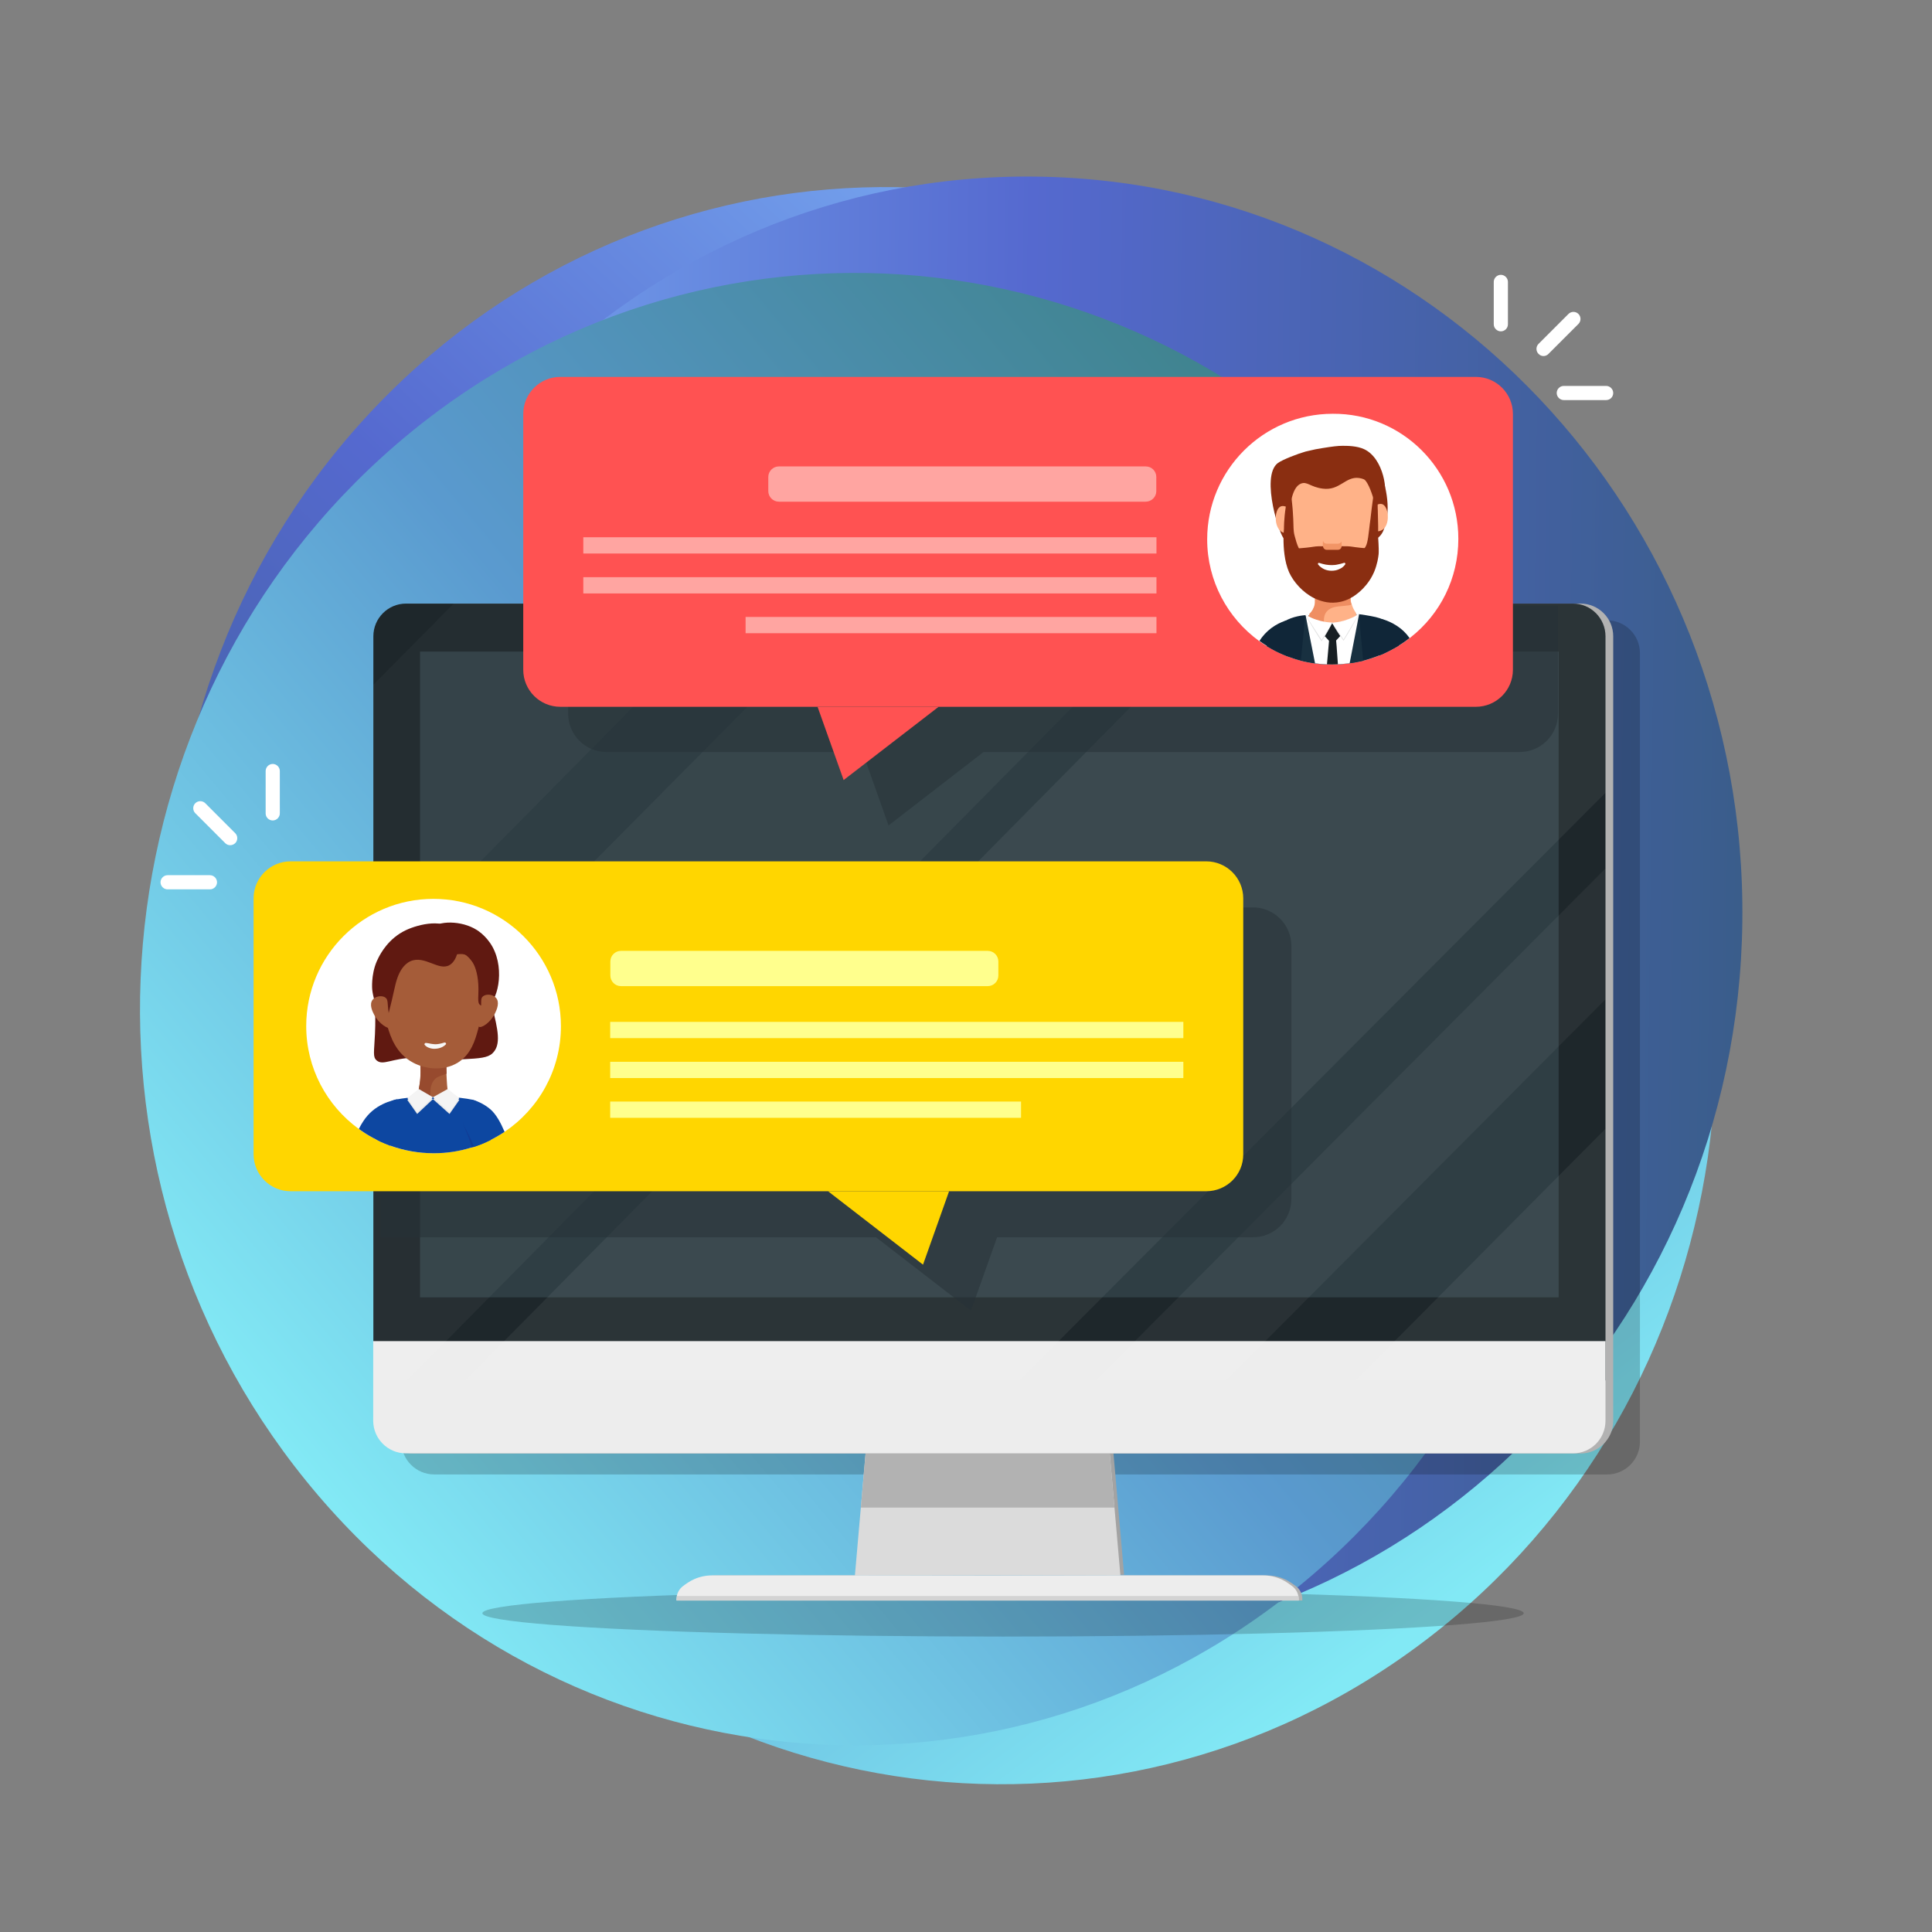 <?xml version="1.0" encoding="utf-8"?>
<!-- Generator: Adobe Illustrator 25.2.2, SVG Export Plug-In . SVG Version: 6.00 Build 0)  -->
<svg version="1.1" xmlns="http://www.w3.org/2000/svg" xmlns:xlink="http://www.w3.org/1999/xlink" x="0px" y="0px"
	 viewBox="0 0 120 120" style="enable-background:new 0 0 120 120;" xml:space="preserve">
<rect x="0" y="0" width="120" height="120" fill="#808080" stroke="none"/>
<style type="text/css">
	.st0{fill:url(#SVGID_1_);}
	.st1{fill:url(#SVGID_2_);}
	.st2{fill:url(#SVGID_3_);}
	.st3{fill:url(#SVGID_4_);}
	.st4{opacity:0.19;}
	.st5{fill:#B2B2B2;}
	.st6{fill:#A3A3A3;}
	.st7{fill:#DBDBDB;}
	.st8{fill:#EDEDED;}
	.st9{fill:#D3D3D3;}
	.st10{fill:#1E272B;}
	.st11{fill:#2F3E44;}
	.st12{opacity:0.06;fill:#FFFFFF;}
	.st13{opacity:0.05;fill:#FFFFFF;}
	.st14{opacity:0.04;fill:#FFFFFF;}
	.st15{opacity:0.03;fill:#FFFFFF;}
	.st16{opacity:0.53;fill:#263238;}
	.st17{fill:#FF5252;}
	.st18{fill:#FFA5A1;}
	.st19{fill:#FFFFFF;}
	.st20{fill:#FFB288;}
	.st21{fill:#EF8E62;}
	.st22{fill:#8A2E11;}
	.st23{fill:#F29566;}
	.st24{fill:#102638;}
	.st25{fill:#183040;}
	.st26{fill:#171F23;}
	.st27{fill:#E2E2E2;}
	.st28{fill:#FFD600;}
	.st29{fill:#FFFF8D;}
	.st30{fill:#601911;}
	.st31{fill:#A55C39;}
	.st32{fill:#974A2E;}
	.st33{fill:#F7F7F7;}
	.st34{fill:#0D47A1;}
	.st35{fill:#EAEAEA;}
	.st36{fill:#F4F4F4;}
	.st37{opacity:0.29;fill:#1A237E;}
</style>
<g id="Layer_3">
</g>
<g id="Layer_6">
	<g id="Layer_2">
	</g>
</g>
<g id="Layer_10">
</g>
<g id="Layer_11">
</g>
<g id="Layer_7">
	<g id="Layer_5">
		<g id="Layer_4">
		</g>
	</g>
</g>
<g id="Layer_14">
</g>
<g id="Layer_8">
</g>
<g id="Layer_8_copy">
</g>
<g id="Layer_12">
	<g>
		<g>
			
				<linearGradient id="SVGID_1_" gradientUnits="userSpaceOnUse" x1="-2442.866" y1="-1609.83" x2="-2352.635" y2="-1609.83" gradientTransform="matrix(-0.684 0.729 -0.729 -0.684 -2759.761 703.781)">
				<stop  offset="0" style="stop-color:#7CB1F5"/>
				<stop  offset="0.5" style="stop-color:#5569CF"/>
				<stop  offset="1" style="stop-color:#3A5D8B"/>
			</linearGradient>
			<path class="st0" d="M24.59,90.69C6.71,73.4,5.82,44.47,22.6,26.05C39.39,7.64,67.5,6.72,85.38,24.01
				c17.89,17.28,18.77,46.22,1.99,64.64C70.58,107.06,42.47,107.97,24.59,90.69z"/>
			
				<linearGradient id="SVGID_2_" gradientUnits="userSpaceOnUse" x1="-2611.401" y1="335.997" x2="-2520.862" y2="335.997" gradientTransform="matrix(-0.594 -0.804 0.804 -0.594 -1732.174 -1799.814)">
				<stop  offset="0" style="stop-color:#82E9F5"/>
				<stop  offset="0.5" style="stop-color:#5A9ACF"/>
				<stop  offset="1" style="stop-color:#3E828B"/>
			</linearGradient>
			<path class="st1" d="M35.78,28.3c19.74-15,47.54-10.69,62.11,9.63c14.56,20.32,10.38,48.95-9.35,63.95
				c-19.73,15-47.54,10.69-62.11-9.63C11.87,71.93,16.05,43.3,35.78,28.3z"/>
			
				<linearGradient id="SVGID_3_" gradientUnits="userSpaceOnUse" x1="-436.416" y1="-391.296" x2="-347.591" y2="-391.296" gradientTransform="matrix(1 0.012 -0.012 1 450.929 452.798)">
				<stop  offset="0" style="stop-color:#7CB1F5"/>
				<stop  offset="0.5" style="stop-color:#5569CF"/>
				<stop  offset="1" style="stop-color:#3A5D8B"/>
			</linearGradient>
			<path class="st2" d="M108.22,57.25c-0.3,25.25-20.43,45.47-44.96,45.16c-24.52-0.31-44.16-21.04-43.86-46.29
				c0.3-25.25,20.43-45.47,44.96-45.15C88.89,11.27,108.53,31.99,108.22,57.25z"/>
			
				<linearGradient id="SVGID_4_" gradientUnits="userSpaceOnUse" x1="-843.685" y1="375.957" x2="-753.77" y2="375.957" gradientTransform="matrix(0.767 -0.641 0.641 0.767 424.872 -738.018)">
				<stop  offset="0" style="stop-color:#82E9F5"/>
				<stop  offset="0.5" style="stop-color:#5A9ACF"/>
				<stop  offset="1" style="stop-color:#3E828B"/>
			</linearGradient>
			<path class="st3" d="M87.19,33.35c15.73,19.38,13.22,48.22-5.6,64.41c-18.82,16.2-46.83,13.62-62.56-5.76
				C3.3,72.63,5.81,43.79,24.63,27.59C43.45,11.4,71.46,13.98,87.19,33.35z"/>
		</g>
	</g>
	<rect x="1142.12" y="-475.76" style="fill:none;" width="10.59" height="0"/>
	<ellipse class="st4" cx="62.3" cy="100.2" rx="32.34" ry="1.45"/>
	<path class="st4" d="M101.86,40.57v48.97c0,1.13-0.91,2.04-2.04,2.04H26.97c-1.12,0-2.04-0.91-2.04-2.04V40.57
		c0-1.12,0.91-2.04,2.04-2.04h72.85C100.94,38.53,101.86,39.44,101.86,40.57z"/>
	<path class="st5" d="M42.25,99.41c0-0.03,0-0.06,0-0.09c0-0.32,0.15-0.62,0.41-0.81c0.01-0.01,0.03-0.02,0.04-0.03
		c0.08-0.06,0.37-0.28,0.66-0.4c0.34-0.15,0.72-0.23,1.1-0.23c5.87,0,11.49,0,17.11,0c5.62,0,11.25,0,17.11,0
		c0.38,0,0.76,0.08,1.1,0.23c0.29,0.12,0.57,0.34,0.66,0.4c0.01,0.01,0.03,0.02,0.04,0.03c0.26,0.19,0.41,0.49,0.41,0.81
		c0,0.03,0,0.06,0,0.09H42.25z"/>
	<polygon class="st6" points="69.82,97.81 61.58,97.79 53.33,97.81 53.7,93.6 54.75,81.65 68.41,81.65 69.45,93.6 	"/>
	<path class="st6" d="M69.41,93.64c0,0-1.05-11.94-1.05-11.94C68.37,81.7,69.41,93.64,69.41,93.64z"/>
	<polygon class="st7" points="61.34,97.83 53.1,97.85 54.51,81.7 68.18,81.7 69.59,97.85 	"/>
	<polygon class="st5" points="53.47,93.64 54.51,81.7 68.18,81.7 69.22,93.64 	"/>
	<path class="st8" d="M42.02,99.41c0-0.03,0-0.06,0-0.09c0-0.32,0.15-0.62,0.41-0.81c0.01-0.01,0.03-0.02,0.04-0.03
		c0.08-0.06,0.37-0.28,0.66-0.4c0.34-0.15,0.72-0.23,1.1-0.23c5.87,0,11.49,0,17.11,0c5.62,0,11.25,0,17.11,0
		c0.38,0,0.76,0.08,1.1,0.23c0.29,0.12,0.57,0.34,0.66,0.4c0.01,0.01,0.03,0.02,0.04,0.03c0.26,0.19,0.41,0.49,0.41,0.81
		c0,0.03,0,0.06,0,0.09H42.02z"/>
	<path class="st9" d="M80.66,99.32v0.09H42.03v-0.09c0-0.06,0.01-0.13,0.02-0.19h38.6C80.66,99.2,80.66,99.26,80.66,99.32z"/>
	<path class="st5" d="M100.2,39.52v48.73c0,1.12-0.91,2.03-2.03,2.03H25.69c-1.12,0-2.03-0.91-2.03-2.03V39.52
		c0-1.12,0.91-2.03,2.03-2.03h72.48C99.29,37.49,100.2,38.4,100.2,39.52z"/>
	<path class="st10" d="M99.72,39.52v46.22H23.19V39.52c0-1.12,0.91-2.03,2.03-2.03h72.48C98.81,37.49,99.72,38.4,99.72,39.52z"/>
	<path class="st8" d="M97.7,90.27H25.21c-1.12,0-2.03-0.91-2.03-2.03v-4.94h76.54v4.94C99.72,89.37,98.82,90.27,97.7,90.27z"/>
	<rect id="screen" x="26.09" y="40.47" class="st11" width="70.72" height="40.11"/>
	<path class="st12" d="M99.72,39.52v9.72l-36.4,36.5H28.9l47.68-48.25h21.11C98.81,37.49,99.72,38.4,99.72,39.52z"/>
	<polygon class="st13" points="68.06,85.74 99.72,53.94 99.72,62.07 76.16,85.74 	"/>
	<polygon class="st12" points="84.2,85.74 99.72,70.11 99.72,85.74 	"/>
	<polygon class="st14" points="72.96,37.49 25.29,85.74 23.19,85.74 23.19,67.33 52.78,37.49 	"/>
	<polygon class="st15" points="45.66,37.49 23.19,60.23 23.19,42.53 28.18,37.49 	"/>
	<g>
		<path class="st16" d="M96.77,37.63v6.7c0,1.32-1.07,2.38-2.38,2.38H61.09l-5.9,4.56l-1.62-4.56h-15.9c-1.32,0-2.38-1.07-2.38-2.38
			v-6.7H96.77z"/>
		<g>
			<path class="st17" d="M34.8,43.9h56.87c1.27,0,2.3-1.03,2.3-2.3V25.71c0-1.27-1.03-2.3-2.3-2.3H34.8c-1.27,0-2.3,1.03-2.3,2.3
				V41.6C32.5,42.87,33.53,43.9,34.8,43.9z"/>
			<polygon class="st17" points="58.3,43.9 50.78,43.9 52.4,48.45 			"/>
			<g>
				<g>
					<rect x="36.23" y="33.37" class="st18" width="35.6" height="1.01"/>
				</g>
				<g>
					<rect x="36.23" y="35.85" class="st18" width="35.6" height="1.01"/>
				</g>
				<g>
					<rect x="46.31" y="38.32" class="st18" width="25.52" height="1.01"/>
				</g>
				<g>
					<path class="st18" d="M71.82,29.63v0.87c0,0.37-0.3,0.66-0.66,0.66H48.38c-0.37,0-0.66-0.3-0.66-0.66v-0.87
						c0-0.37,0.3-0.66,0.66-0.66h22.78C71.53,28.97,71.82,29.26,71.82,29.63z"/>
				</g>
			</g>
			<path class="st18" d="M87.79,36.78c-0.92,1.16-2.34,1.91-3.93,1.91c-1.58,0-2.99-0.74-3.91-1.88c0.01-0.01,0.01-0.01,0.01-0.01
				c0.38-0.76,2.05-1.25,2.05-1.25s0.46-0.02,0.7-0.25c0.24-0.23,0.13-0.58,0.13-0.58c-0.51-0.54-0.52-1.06-0.52-1.06
				s-0.15,0-0.34-0.26c-0.19-0.26-0.26-0.74-0.25-0.96c0.01-0.21,0.17-0.33,0.17-0.33c-0.3-0.32-0.11-1.66-0.11-1.66
				s0.35-1.31,1.47-1.45c1.11-0.14,1.43,0.53,1.43,0.53s0.45-0.12,0.78,0.11c0.33,0.23,0.41,0.75,0.48,0.91
				c0.07,0.16,0.01,0.74,0.02,0.91c0.01,0.17-0.07,0.42-0.07,0.52c0,0.09,0.06,0.18,0.06,0.18c0.11,0.49-0.05,0.79-0.06,0.91
				c-0.01,0.13-0.07,0.21-0.07,0.21c-0.24,0.24-0.34,0.46-0.34,0.46c-0.17,0.54-0.51,0.95-0.56,1.06c-0.05,0.1-0.04,0.27-0.01,0.39
				c0.03,0.12,0.22,0.19,0.22,0.19c0.69,0.18,1.15,0.29,1.93,0.73C87.46,36.32,87.67,36.58,87.79,36.78z"/>
			<g>
				<path class="st19" d="M90.58,33.47c0,2.47-1.14,4.67-2.93,6.09c-0.03,0.03-0.06,0.05-0.09,0.07c-0.21,0.17-0.44,0.33-0.67,0.47
					c-0.11,0.07-0.22,0.13-0.33,0.19c-0.2,0.11-0.4,0.21-0.61,0.31c-0.09,0.04-0.18,0.08-0.27,0.11c-0.33,0.13-0.66,0.24-1,0.33
					c-0.07,0.02-0.15,0.03-0.22,0.05c-0.21,0.05-0.42,0.08-0.64,0.11c-0.15,0.02-0.3,0.04-0.45,0.05c-0.05,0-0.11,0.01-0.16,0.01
					c-0.04,0-0.07,0-0.11,0.01c-0.11,0-0.21,0.01-0.32,0.01c-0.12,0-0.24,0-0.36-0.01c-0.03,0-0.05,0-0.08,0
					c-0.06,0-0.11-0.01-0.17-0.01c-0.17-0.01-0.33-0.03-0.5-0.05c-0.21-0.03-0.41-0.07-0.61-0.11c-0.09-0.02-0.18-0.04-0.26-0.06
					c-0.22-0.06-0.44-0.13-0.66-0.21c-0.07-0.02-0.13-0.05-0.2-0.07c-0.33-0.13-0.64-0.27-0.94-0.44c-0.11-0.06-0.21-0.12-0.31-0.18
					c-0.16-0.1-0.31-0.2-0.46-0.31c-0.01-0.01-0.02-0.01-0.03-0.02c-1.95-1.42-3.22-3.72-3.22-6.31c0-4.31,3.49-7.8,7.8-7.8
					C87.08,25.67,90.58,29.16,90.58,33.47z"/>
				<g id="Head_10_">
					<g id="Neck_10_">
						<path class="st20" d="M84.36,38.44l-0.06,0.33c-0.12,0.23-0.38,0.53-0.76,0.97c-0.26,0.3-0.37,0.37-0.51,0.4
							c-0.06,0.01-0.17,0.03-0.35-0.05c-0.03-0.01-0.07-0.03-0.11-0.05c-0.08-0.04-0.17-0.09-0.27-0.15
							c-0.02-0.01-0.04-0.03-0.06-0.04c-0.03-0.02-0.07-0.05-0.11-0.08c-0.01-0.01-0.02-0.02-0.04-0.03
							c-0.04-0.03-0.08-0.05-0.11-0.08c-0.06-0.04-0.11-0.08-0.16-0.12c-0.14-0.1-0.26-0.2-0.37-0.29
							c-0.02-0.02-0.04-0.03-0.05-0.05c-0.03-0.03-0.06-0.06-0.09-0.09c-0.02-0.02-0.03-0.03-0.05-0.05l-0.13-0.68
							c0.01-0.02,0.03-0.04,0.04-0.06c0,0,0.01-0.01,0.01-0.01c0.02-0.02,0.03-0.04,0.05-0.05c0.01-0.01,0.01-0.01,0.01-0.01
							c0.02-0.02,0.04-0.04,0.06-0.06c0.11-0.11,0.24-0.24,0.33-0.48c0.01-0.02,0.01-0.04,0.02-0.06c0.05-0.15,0.04-0.27,0.04-0.45
							c-0.01-0.46-0.14-0.76-0.23-0.98c-0.08-0.19-0.15-0.33-0.09-0.47c0.21-0.48,2.3-0.51,2.56,0c0.02,0.04,0.03,0.08,0.04,0.12
							c0.03,0.21-0.11,0.48-0.08,1.19c0.01,0.2,0.01,0.3,0.04,0.39c0.01,0.04,0.03,0.08,0.04,0.12c0.12,0.37,0.24,0.45,0.33,0.64
							C84.31,38.28,84.33,38.34,84.36,38.44C84.35,38.43,84.36,38.44,84.36,38.44z"/>
						<path id="Shadow_10_" class="st21" d="M82.4,37.99c-0.14,0.17-0.18,0.39-0.17,0.62c0,0.01,0,0.01,0,0.02c0,0.01,0,0.02,0,0.03
							c0.02,0.2,0.07,0.41,0.14,0.61c0.01,0.02,0.01,0.04,0.02,0.06c0.09,0.28,0.21,0.54,0.27,0.75c-0.03-0.01-0.07-0.03-0.11-0.05
							c-0.08-0.04-0.17-0.09-0.27-0.15c-0.02-0.01-0.04-0.03-0.06-0.04c-0.03-0.02-0.07-0.05-0.11-0.08
							c-0.01-0.01-0.02-0.02-0.04-0.03c-0.04-0.03-0.08-0.05-0.11-0.08c-0.06-0.04-0.11-0.08-0.16-0.12
							c-0.14-0.1-0.26-0.2-0.37-0.29c-0.02-0.02-0.04-0.03-0.05-0.05c-0.03-0.03-0.06-0.06-0.09-0.09
							c-0.02-0.02-0.03-0.03-0.05-0.05l-0.13-0.68c0.01-0.02,0.03-0.04,0.04-0.06c0,0,0.01-0.01,0.01-0.01
							c0.02-0.02,0.03-0.04,0.05-0.05c0.01-0.01,0.01-0.01,0.01-0.01c0.02-0.02,0.04-0.04,0.06-0.06c0.11-0.11,0.24-0.24,0.33-0.48
							c0.01-0.02,0.01-0.04,0.02-0.06c0.05-0.15,0.04-0.27,0.04-0.45c-0.01-0.46-0.14-0.76-0.23-0.98c0.85-0.46,1.92-0.62,2.51-0.35
							c0.03,0.21-0.11,0.48-0.08,1.19c0.01,0.2,0.01,0.3,0.04,0.39c0.01,0.04,0.03,0.08,0.04,0.12
							C83.46,37.7,82.75,37.56,82.4,37.99z"/>
					</g>
					<path id="Face_10_" class="st20" d="M85.5,31.96c0,0.18,0,0.38,0,0.59c0,0.12,0,0.25,0,0.39V33c0,0.16,0,0.32-0.01,0.46
						c-0.01,0.96-0.04,1.62-0.15,2.05c-0.09,0.2-0.2,0.42-0.35,0.62c-0.25,0.25-0.58,0.44-0.95,0.56c-0.74,0.25-1.64,0.26-2.41-0.01
						c-0.39-0.14-0.74-0.35-1.04-0.63c-0.73-0.71-0.83-1.69-0.79-2.58c0.01-0.13,0.01-0.25,0.02-0.37c0.02-0.18,0.03-0.36,0.05-0.52
						c0.03-0.33,0.07-0.69,0.15-1.06c0.05-0.25,0.11-0.51,0.21-0.76c0.2-0.54,0.52-1.03,1.06-1.39c0.67-0.44,1.55-0.58,2.33-0.45
						c0.62,0.1,1.18,0.38,1.53,0.8c0.12,0.14,0.19,0.32,0.25,0.57c0,0,0,0.01,0,0.01c0.06,0.27,0.08,0.61,0.09,1.05
						C85.5,31.55,85.5,31.75,85.5,31.96z"/>
					<g id="Hair_6_">
						<path class="st22" d="M85.83,31.45c0.21,0.03,0.46,1.36-0.2,1.92c-0.15,0.13-0.32,0.19-0.43,0.22
							c-0.02-0.36,0.01-0.91,0.25-1.51C85.58,31.76,85.71,31.43,85.83,31.45z"/>
						<path class="st22" d="M83.59,28.82c0.04,0.54,0.92,0.45,1.35,1.22c0.49,0.87,0.73,2.7,0.9,2.65c0.45-0.13,0.51-1.87-0.08-3.29
							c-0.22-0.52-0.62-1.5-1.26-1.5C84.06,27.91,83.56,28.4,83.59,28.82z"/>
						<path class="st22" d="M80.01,32.03c0.17-0.99,0.31-1.79,0.79-1.99c0.39-0.16,0.58,0.21,1.36,0.31
							c1.06,0.14,1.41-0.78,2.26-0.66c0.93,0.13,1.26,1.26,1.49,1.15c0.31-0.15,0.07-2.36-1.18-2.94c-0.45-0.21-1.05-0.21-1.34-0.21
							c-0.3,0-0.62,0.04-1.24,0.14c-0.28,0.04-0.58,0.1-0.9,0.18c-0.06,0.01-0.11,0.03-0.17,0.04c-0.43,0.12-1.41,0.49-1.71,0.71
							c-1.12,0.84,0.18,4.74,0.41,4.71c0.02,0,0.06-0.26,0.13-0.78C79.98,32.34,80.01,32.07,80.01,32.03z"/>
					</g>
					<g id="Ears_10_">
						<path class="st20" d="M85.21,31.55c0.03-0.03,0.41-0.35,0.68-0.22c0.38,0.19,0.47,1.31-0.06,1.6
							c-0.27,0.15-0.68,0.08-0.88-0.17C84.66,32.42,84.89,31.84,85.21,31.55z"/>
						<path class="st20" d="M80.21,31.66c-0.03-0.02-0.43-0.34-0.69-0.19c-0.38,0.21-0.41,1.32,0.13,1.59
							c0.27,0.14,0.68,0.05,0.87-0.2C80.79,32.5,80.54,31.93,80.21,31.66z"/>
					</g>
					<path id="Beard_5_" class="st22" d="M85.63,34.41c-0.02,0.2-0.08,0.63-0.28,1.11c-0.09,0.2-0.2,0.42-0.35,0.62
						c-0.01,0.01-0.01,0.02-0.02,0.03c-0.09,0.13-0.42,0.56-0.94,0.89c-0.29,0.18-0.63,0.32-1.03,0.36
						c-0.27,0.03-0.53,0.01-0.78-0.05c-0.21-0.05-0.42-0.13-0.61-0.22c-0.7-0.35-1.27-0.99-1.55-1.6c-0.3-0.68-0.35-1.54-0.35-2.11
						c0-0.13,0-0.24,0.01-0.33c0.01-0.17,0.02-0.28,0.02-0.29c0,0-0.01-0.53,0.11-1.33c0.02-0.12,0.04-0.25,0.06-0.38
						c0.11-0.62,0.17-0.64,0.19-0.64c0.03,0,0.06,0.09,0.1,0.33c0,0.04,0.01,0.08,0.01,0.13c0.01,0.11,0.02,0.23,0.04,0.39
						c0.02,0.17,0.03,0.33,0.04,0.46c0.05,0.7,0.03,0.96,0.06,1.23c0.01,0.1,0.03,0.19,0.06,0.3c0.06,0.22,0.13,0.5,0.26,0.76
						c0.12,0.23,0.28,0.44,0.52,0.59c0.21,0.13,0.42,0.17,0.68,0.18c0.2,0,0.44-0.02,0.72-0.05c0.04,0,0.08-0.01,0.11-0.01
						c0.04,0,0.07-0.01,0.11-0.01c0.26-0.03,0.51-0.06,0.73-0.1c0.48-0.09,0.87-0.24,1.15-0.56c0.01-0.01,0.02-0.03,0.04-0.04
						c0.16-0.2,0.21-0.41,0.3-1.18c0.02-0.2,0.05-0.43,0.09-0.71c0-0.02,0.01-0.06,0.01-0.1c0.01-0.12,0.04-0.3,0.06-0.51
						c0.05-0.38,0.11-0.86,0.17-1.22c0,0,0-0.01,0-0.01c0.05-0.3,0.1-0.51,0.13-0.51c0.01,0,0.03,0.04,0.05,0.73
						c0.01,0.2,0.01,0.46,0.02,0.79c0,0.12,0,0.25,0.01,0.39c0,0.02,0,0.03,0,0.05c0,0.18,0.01,0.47,0.02,0.87c0,0.08,0,0.16,0,0.25
						c0,0.04,0,0.07,0,0.1c0,0.13,0,0.26,0,0.37C85.64,33.96,85.64,34.28,85.63,34.41z"/>
					<g id="Mustache_5_">
						<path class="st22" d="M82.85,34.15c-0.16-0.23-0.53-0.23-0.96-0.22c-0.27,0.01-0.3,0.04-0.78,0.09
							c-0.65,0.07-0.76,0.03-0.8,0.11c-0.11,0.22,0.48,0.97,1.26,1.08c0.48,0.07,1.14-0.09,1.32-0.53
							C82.94,34.54,82.96,34.31,82.85,34.15z"/>
						<path class="st22" d="M82.73,34.15c0.16-0.23,0.53-0.23,0.96-0.22c0.27,0.01,0.3,0.04,0.78,0.09c0.65,0.07,0.76,0.03,0.8,0.11
							c0.11,0.22-0.48,0.97-1.26,1.08c-0.48,0.07-1.14-0.09-1.32-0.53C82.63,34.54,82.61,34.31,82.73,34.15z"/>
					</g>
					<path id="Nose_5_" class="st23" d="M83.33,33.92c0,0.13-0.1,0.23-0.23,0.23H82.4c-0.11,0-0.2-0.08-0.22-0.18
						c-0.03-0.15-0.01-0.43,0-0.38c0.02,0.11,0.11,0.18,0.22,0.18h0.71c0.09,0,0.17-0.06,0.21-0.14
						C83.33,33.74,83.33,33.83,83.33,33.92z"/>
					<path id="Mouth_5_" class="st19" d="M81.96,34.97c0.14,0.04,0.26,0.08,0.39,0.1c0.13,0.02,0.25,0.03,0.37,0.03
						c0.12,0,0.25-0.01,0.37-0.04c0.13-0.02,0.25-0.06,0.39-0.1c0.04-0.01,0.07,0.01,0.08,0.04c0.01,0.02,0,0.04-0.01,0.06
						c-0.09,0.13-0.22,0.23-0.37,0.29c-0.14,0.07-0.31,0.1-0.47,0.1c-0.16,0-0.32-0.03-0.47-0.1c-0.14-0.07-0.27-0.16-0.37-0.29
						c-0.02-0.03-0.01-0.07,0.01-0.09C81.92,34.96,81.94,34.96,81.96,34.97L81.96,34.97z"/>
				</g>
				<path class="st24" d="M86.88,40.1c-0.11,0.07-0.22,0.13-0.33,0.19c-0.2,0.11-0.4,0.21-0.61,0.31c-0.09,0.04-0.18,0.08-0.27,0.11
					c-0.33,0.13-0.66,0.24-1,0.33c-0.07,0.02-0.15,0.03-0.22,0.05c-0.21,0.05-0.42,0.08-0.64,0.11c-0.15,0.02-0.3,0.04-0.45,0.05
					c-0.05,0-0.11,0.01-0.16,0.01c-0.04,0-0.07,0-0.11,0.01c-0.11,0-0.21,0.01-0.32,0.01c-0.12,0-0.24,0-0.36-0.01
					c-0.03,0-0.05,0-0.08,0c-0.06,0-0.11-0.01-0.17-0.01c-0.17-0.01-0.33-0.03-0.5-0.05c-0.21-0.03-0.41-0.07-0.61-0.11
					c-0.09-0.02-0.18-0.04-0.26-0.06c-0.22-0.06-0.44-0.13-0.66-0.21c-0.07-0.02-0.13-0.05-0.2-0.07c-0.33-0.13-0.64-0.27-0.94-0.44
					c-0.11-0.06-0.21-0.12-0.31-0.18c0.16-0.55,0.45-1.13,1.01-1.49c0.03-0.02,0.06-0.04,0.09-0.06c0.54-0.32,1.16-0.37,1.29-0.38
					c0.08-0.01,0.15-0.01,0.25-0.01c0,0-0.03,0.03-0.03,0.03c-0.01,0.01-0.01,0.01-0.02,0.02c-0.02,0.02-0.03,0.03-0.05,0.05
					c0.04,0.02,0.07,0.04,0.11,0.06c0.11,0.05,0.22,0.1,0.34,0.14c0.01,0.01,0.02,0.01,0.04,0.01c0.05,0.02,0.09,0.03,0.14,0.05
					c0.13,0.04,0.25,0.07,0.37,0.09c0.05,0.01,0.09,0.02,0.13,0.02c0.08,0.01,0.16,0.02,0.23,0.03c0.04,0,0.09,0.01,0.13,0.01h0.03
					c0.01,0,0.01,0,0.02,0c0.28-0.02,0.63-0.08,1.01-0.23c0.19-0.07,0.36-0.16,0.5-0.24c-0.01-0.02-0.02-0.03-0.02-0.05
					c-0.01-0.02-0.02-0.03-0.03-0.05c0,0,0.13,0.01,0.13,0.01c0.02,0,0.03,0,0.05,0c0.13,0.01,0.24,0.03,0.37,0.05
					c0.54,0.09,0.87,0.15,1.15,0.29c0.08,0.04,0.16,0.09,0.24,0.15C86.58,38.96,86.77,39.47,86.88,40.1z"/>
				<path class="st25" d="M81.67,41.19c-0.21-0.03-0.41-0.07-0.61-0.11c-0.09-0.02-0.18-0.04-0.26-0.06l0.28-2.84l0.04,0.21
					l0.13,0.68C81.25,39.08,81.67,41.19,81.67,41.19z"/>
				<path class="st25" d="M84.67,41.04c-0.07,0.02-0.15,0.03-0.22,0.05c-0.21,0.05-0.42,0.08-0.64,0.11l0.47-2.43l0.06-0.33
					c0-0.01,0.06-0.31,0.06-0.31L84.67,41.04z"/>
				<path class="st24" d="M80.55,39.91c-0.13,0.27-0.27,0.57-0.41,0.9c-0.07-0.02-0.13-0.05-0.2-0.07
					c-0.33-0.13-0.64-0.27-0.94-0.44c-0.11-0.06-0.21-0.12-0.31-0.18c-0.16-0.1-0.31-0.2-0.46-0.31c0.2-0.33,0.44-0.57,0.72-0.79
					c0.31-0.23,0.61-0.37,0.84-0.45c0.03-0.01,0.06-0.02,0.08-0.03C80.1,38.99,80.33,39.45,80.55,39.91z"/>
				<path class="st19" d="M84.42,38.13l-0.06,0.3c0,0.01-0.06,0.33-0.06,0.33l-0.47,2.43c-0.15,0.02-0.3,0.04-0.45,0.05
					c-0.05,0-0.11,0.01-0.16,0.01c-0.04,0-0.07,0-0.11,0.01c-0.11,0-0.21,0.01-0.32,0.01c-0.12,0-0.24,0-0.36-0.01
					c-0.03,0-0.05,0-0.08,0c-0.06,0-0.11-0.01-0.17-0.01c-0.17-0.01-0.33-0.03-0.5-0.05c0,0-0.42-2.12-0.42-2.12l-0.13-0.68
					l-0.04-0.21c0.04,0.02,0.07,0.04,0.11,0.07c0.01,0.01,0.03,0.01,0.04,0.02c0.35,0.2,0.69,0.31,1.01,0.37
					c0.17,0.03,0.33,0.04,0.49,0.04h0.03c0.01,0,0.01,0,0.02,0c0.62-0.01,1.12-0.23,1.4-0.39c0.01-0.01,0.01-0.01,0.02-0.01
					c0.04-0.02,0.07-0.04,0.1-0.06C84.35,38.17,84.4,38.14,84.42,38.13C84.41,38.13,84.42,38.13,84.42,38.13z"/>
				<polygon class="st26" points="82.75,38.67 82.28,39.51 82.76,40.03 83.25,39.5 				"/>
				<path class="st26" d="M83.1,41.26c-0.11,0-0.21,0.01-0.32,0.01c-0.12,0-0.24,0-0.36-0.01l0.11-1.24l0.02-0.23c0,0,0-0.04,0-0.04
					h0.43l0.01,0.05l0.03,0.34L83.1,41.26z"/>
				<path class="st27" d="M81.08,38.18c0.14,0.25,0.28,0.51,0.44,0.77c0.19,0.31,0.38,0.61,0.56,0.88c0.12-0.17,0.23-0.35,0.35-0.55
					c0.12-0.21,0.23-0.41,0.32-0.6c-0.21,0.02-0.58,0.02-1-0.13C81.49,38.46,81.25,38.28,81.08,38.18z"/>
				<path class="st19" d="M82.75,38.68l-0.66,1.07l-1.01-1.57c0.09-0.01,0.18-0.02,0.27-0.02c0,0-0.01,0.01-0.01,0.01
					c-0.03,0.03-0.07,0.07-0.1,0.1c0.14,0.07,0.3,0.15,0.49,0.21c0.38,0.13,0.73,0.18,1,0.19h0.01
					C82.74,38.68,82.74,38.68,82.75,38.68z"/>
				<path class="st27" d="M84.41,38.13c0,0,0,0.01-0.01,0.01c-0.13,0.25-0.26,0.5-0.41,0.76c-0.18,0.32-0.36,0.62-0.54,0.9
					c-0.12-0.17-0.24-0.35-0.37-0.54c-0.13-0.21-0.25-0.39-0.35-0.58c0.21,0.01,0.59-0.01,1.01-0.16
					C84,38.42,84.24,38.24,84.41,38.13C84.41,38.13,84.41,38.13,84.41,38.13z"/>
				<path class="st19" d="M84.41,38.13c0,0.01-0.01,0.01-0.01,0.01c-0.32,0.53-0.63,1.05-0.95,1.58l-0.71-1.04c0.01,0,0.01,0,0.02,0
					c0.28-0.02,0.63-0.08,1.01-0.23c0.19-0.07,0.36-0.15,0.5-0.24c-0.02-0.03-0.03-0.06-0.05-0.1c0,0,0-0.01-0.01-0.01
					C84.29,38.11,84.35,38.12,84.41,38.13C84.41,38.13,84.41,38.13,84.41,38.13z"/>
				<g id="Left_x5F_sleeve_5_">
					<path class="st24" d="M87.55,39.63c-0.21,0.17-0.44,0.33-0.67,0.47c-0.11,0.07-0.22,0.13-0.33,0.19
						c-0.2,0.11-0.4,0.21-0.61,0.31c-0.09,0.04-0.18,0.08-0.27,0.11c-0.15-0.32-0.3-0.6-0.44-0.85c0.2-0.47,0.41-0.94,0.61-1.41
						c0.02,0.01,0.04,0.01,0.07,0.02c0.23,0.07,0.55,0.2,0.88,0.42C87.09,39.09,87.33,39.32,87.55,39.63z"/>
				</g>
			</g>
		</g>
	</g>
	<g>
		<path class="st16" d="M80.21,58.75v15.72c0,1.32-1.07,2.38-2.38,2.38h-15.9l-1.62,4.56l-5.9-4.56H23.65V56.36h54.17
			C79.14,56.36,80.21,57.43,80.21,58.75z"/>
		<g>
			<path class="st28" d="M74.92,73.99H18.05c-1.27,0-2.3-1.03-2.3-2.3V55.8c0-1.27,1.03-2.3,2.3-2.3h56.87c1.27,0,2.3,1.03,2.3,2.3
				v15.89C77.23,72.96,76.2,73.99,74.92,73.99z"/>
			<polygon class="st28" points="51.43,73.99 58.95,73.99 57.33,78.55 			"/>
			<g>
				<g>
					<rect x="37.9" y="63.47" class="st29" width="35.6" height="1.01"/>
				</g>
				<g>
					<rect x="37.9" y="65.95" class="st29" width="35.6" height="1.01"/>
				</g>
				<g>
					<rect x="37.9" y="68.42" class="st29" width="25.52" height="1.01"/>
				</g>
				<g>
					<path class="st29" d="M62.01,59.72v0.87c0,0.37-0.3,0.66-0.66,0.66H38.57c-0.37,0-0.66-0.3-0.66-0.66v-0.87
						c0-0.37,0.3-0.66,0.66-0.66h22.78C61.72,59.06,62.01,59.36,62.01,59.72z"/>
				</g>
			</g>
			<path class="st18" d="M21.94,66.87c0.92,1.16,2.34,1.91,3.93,1.91c1.58,0,2.99-0.74,3.91-1.88c-0.01-0.01-0.01-0.01-0.01-0.01
				c-0.38-0.76-2.05-1.25-2.05-1.25s-0.46-0.02-0.7-0.25c-0.24-0.23-0.13-0.58-0.13-0.58c0.51-0.54,0.52-1.06,0.52-1.06
				s0.15,0,0.34-0.26c0.19-0.26,0.26-0.74,0.25-0.96c-0.01-0.21-0.17-0.33-0.17-0.33c0.3-0.32,0.11-1.66,0.11-1.66
				s-0.35-1.31-1.47-1.45c-1.11-0.14-1.43,0.53-1.43,0.53s-0.45-0.12-0.78,0.11c-0.33,0.23-0.41,0.75-0.48,0.91
				c-0.07,0.16-0.01,0.74-0.02,0.91c-0.01,0.17,0.07,0.42,0.07,0.52c0,0.09-0.06,0.18-0.06,0.18c-0.11,0.49,0.05,0.79,0.06,0.91
				c0.01,0.13,0.07,0.21,0.07,0.21c0.24,0.24,0.34,0.46,0.34,0.46c0.17,0.54,0.51,0.95,0.56,1.06c0.05,0.1,0.04,0.27,0.01,0.39
				c-0.03,0.12-0.22,0.19-0.22,0.19c-0.69,0.18-1.15,0.29-1.93,0.73C22.27,66.41,22.05,66.67,21.94,66.87z"/>
			<g>
				<g>
					<path class="st19" d="M34.84,63.74c0,2.73-1.39,5.14-3.5,6.56c-0.06,0.04-0.11,0.07-0.17,0.11c-0.22,0.14-0.45,0.27-0.69,0.39
						c-0.08,0.04-0.16,0.08-0.25,0.12c-0.25,0.12-0.51,0.22-0.78,0.31c0,0-0.01,0-0.01,0c-0.05,0.02-0.09,0.03-0.14,0.04
						c-0.01,0.01-0.03,0.01-0.05,0.01c-0.73,0.23-1.51,0.35-2.32,0.35c-0.95,0-1.87-0.17-2.72-0.48c-0.02,0-0.03-0.01-0.05-0.02
						c-0.19-0.07-0.37-0.15-0.55-0.23c-0.07-0.03-0.15-0.07-0.22-0.11c-0.34-0.17-0.67-0.36-0.98-0.58
						c-0.05-0.03-0.09-0.06-0.14-0.1c-1.97-1.44-3.25-3.76-3.25-6.38c0-4.36,3.54-7.9,7.9-7.9S34.84,59.38,34.84,63.74z"/>
					<path id="Head_x5F_back_4_" class="st30" d="M23.34,61.06c-0.13,1.51,0.02,1.62-0.05,3.16c-0.05,1.14-0.15,1.43,0.11,1.65
						c0.4,0.33,0.9-0.13,2.34-0.18c1.27-0.04,1.47,0.19,3.08,0.1c0.97-0.05,1.47-0.09,1.76-0.36c0.57-0.53,0.34-1.49,0-2.87
						c-0.42-1.71-0.63-2.56-1.24-3.1c-1.61-1.43-4.93-1.18-5.77,0.1C23.45,59.76,23.41,60.19,23.34,61.06z"/>
					<path class="st31" d="M27.75,68.88c-0.09,0.07-0.39,0.03-0.98-0.06c-0.01,0-0.02,0-0.02,0c-0.58-0.08-0.67-0.13-0.74-0.21
						c-0.2-0.23-0.08-0.59,0-0.97c0.09-0.44,0.16-1.07,0.06-1.89c0.55,0.14,1.1,0.28,1.65,0.42c0,0.14,0,0.31,0.01,0.52
						c0.01,0.21,0.02,0.45,0.04,0.71C27.86,68.34,27.97,68.7,27.75,68.88z"/>
					<path class="st32" d="M27.05,66.99c-0.49,0.46-0.27,1.21-0.27,1.83c-0.01,0-0.02,0-0.02,0c-0.58-0.08-0.67-0.13-0.74-0.21
						c-0.2-0.23-0.08-0.59,0-0.97c0.09-0.44,0.16-1.07,0.06-1.89c0.55,0.14,1.1,0.28,1.65,0.42c0,0.14,0,0.31,0.01,0.52
						C27.36,66.81,27.15,66.9,27.05,66.99z"/>
					<path class="st31" d="M26.83,58.84c-1.7,0.23-2.51,1.73-2.59,1.89c-0.7,1.33-0.3,2.62-0.16,3.07c0.17,0.56,0.5,1.63,1.57,2.2
						c0.77,0.41,1.9,0.55,2.79,0c0.83-0.52,1.07-1.39,1.26-2.08c0.34-1.25,0.56-3.79-0.98-4.76C27.97,58.68,27.13,58.8,26.83,58.84z
						"/>
					<path class="st33" d="M26.47,64.78c0.11,0.01,0.2,0.03,0.29,0.05c0.09,0.01,0.18,0.03,0.27,0.03c0.18,0,0.36-0.04,0.55-0.1
						c0.05-0.02,0.1,0,0.12,0.04c0.01,0.02,0.01,0.05-0.01,0.07c-0.15,0.16-0.39,0.26-0.65,0.27c-0.13,0.01-0.26-0.01-0.37-0.05
						c-0.12-0.04-0.22-0.1-0.29-0.19c-0.03-0.03-0.02-0.08,0.02-0.1C26.42,64.78,26.44,64.77,26.47,64.78L26.47,64.78z"/>
					<path class="st30" d="M27.6,59.14c0.66,0.34,1.01-0.08,1.48,0.26c0,0,0.72,0.54,0.63,2.37c0,0.01,0,0.02,0,0.03
						c-0.01,0.24-0.02,0.46,0.06,0.57c0.09,0.13,0.33,0.14,0.46,0.11c0.63-0.16,1.17-2.19,0.36-3.67c-0.41-0.74-1.01-1.08-1.15-1.15
						c-1.02-0.54-2.47-0.44-2.7,0.11C26.57,58.16,27.03,58.85,27.6,59.14z"/>
					<path class="st30" d="M23.97,63.24c0.08-0.02,0.12-0.15,0.17-0.31c0.32-1.22,0.37-1.71,0.55-2.21
						c0.12-0.33,0.35-0.81,0.81-1.02c0.88-0.38,1.74,0.62,2.41,0.25c0.56-0.31,0.76-1.46,0.32-2.08c-0.6-0.86-2.22-0.47-3.01-0.1
						c-1.09,0.51-1.58,1.46-1.71,1.71c-0.02,0.05-0.06,0.12-0.11,0.23c-0.37,0.87-0.28,1.76-0.28,1.76
						C23.22,62.38,23.73,63.29,23.97,63.24z"/>
					<path class="st31" d="M23.95,61.97c-0.2-0.16-0.61-0.11-0.8,0.12c-0.24,0.29-0.01,0.75,0.09,0.94
						c0.29,0.56,0.91,0.94,1.06,0.81c0.1-0.08-0.06-0.28-0.16-0.94C24.05,62.3,24.12,62.11,23.95,61.97z"/>
					<path class="st31" d="M29.99,61.89c0.2-0.17,0.61-0.14,0.81,0.08c0.26,0.28,0.05,0.75-0.04,0.94
						c-0.26,0.58-0.86,0.98-1.02,0.86c-0.1-0.07,0.05-0.28,0.12-0.94C29.92,62.23,29.83,62.03,29.99,61.89z"/>
					<path class="st34" d="M30.49,70.8c-0.08,0.04-0.16,0.08-0.25,0.12c-0.25,0.12-0.51,0.22-0.78,0.31c0,0-0.01,0-0.01,0
						c-0.05,0.02-0.09,0.03-0.14,0.04c-0.01,0.01-0.03,0.01-0.05,0.01c-0.73,0.23-1.51,0.35-2.32,0.35c-0.95,0-1.87-0.17-2.72-0.48
						c-0.02,0-0.03-0.01-0.05-0.02c-0.19-0.07-0.37-0.15-0.55-0.23c-0.07-0.03-0.15-0.07-0.22-0.11c0.26-1.96,0.72-2.33,1.02-2.45
						c0.05-0.02,0.11-0.04,0.17-0.05c0.02-0.01,0.05-0.01,0.07-0.01c0.01,0,0.01,0,0.02,0c0.16-0.03,0.35-0.06,0.61-0.09
						c0.06-0.01,0.12-0.01,0.18-0.02c0.16-0.01,0.3-0.03,0.44-0.03c0.28-0.02,0.54-0.02,0.75-0.01c0.02,0,0.05,0,0.07,0
						c0.06,0,0.11,0.01,0.16,0.01c0.02,0,0.04,0,0.06,0c0.05,0,0.11,0,0.17-0.01c0.12-0.01,0.24-0.01,0.38-0.01
						c0.11,0,0.23,0,0.36,0.01c0.15,0.01,0.31,0.01,0.48,0.03c0.06,0.01,0.12,0.01,0.18,0.02c0.03,0,0.06,0.01,0.08,0.01
						c0.31,0.04,0.54,0.07,0.71,0.11c0.01,0,0.02,0.01,0.04,0.01c0.02,0.01,0.04,0.01,0.07,0.02c0.02,0.01,0.04,0.01,0.06,0.02
						c0.15,0.06,0.35,0.19,0.54,0.57C30.19,69.29,30.36,69.86,30.49,70.8z"/>
					<path class="st34" d="M26.89,68.15c-0.13,0.04-0.3,0.12-0.48,0.26c-0.34,0.28-0.46,0.64-0.51,0.78c0.67,0,1.34,0,2.01,0
						c-0.07-0.19-0.25-0.61-0.69-0.89C27.11,68.23,27,68.18,26.89,68.15z"/>
					<polygon class="st35" points="26.01,67.76 25.3,68.32 25.91,69.19 26.89,68.27 					"/>
					<polygon class="st36" points="26.01,67.64 25.3,68.2 25.91,69.07 26.89,68.15 					"/>
					<polygon class="st35" points="27.81,67.76 28.53,68.32 27.92,69.19 26.89,68.27 					"/>
					<polygon class="st36" points="27.81,67.64 28.53,68.2 27.92,69.07 26.89,68.15 					"/>
					<path class="st34" d="M25.07,69.82c-0.26,0.36-0.55,0.81-0.84,1.34c-0.02,0-0.03-0.01-0.05-0.02
						c-0.19-0.07-0.37-0.15-0.55-0.23c-0.07-0.03-0.15-0.07-0.22-0.11c-0.34-0.17-0.67-0.36-0.98-0.58
						c-0.05-0.03-0.09-0.06-0.14-0.1c0.35-0.7,0.71-1.07,1.16-1.36c0.43-0.27,0.85-0.4,1.15-0.46c0.02-0.01,0.05-0.01,0.07-0.01
						c0.01,0,0.01,0,0.02,0c0.04,0.24,0.1,0.49,0.16,0.75C24.92,69.32,24.99,69.58,25.07,69.82z"/>
					<path class="st37" d="M30.49,70.8c-0.08,0.04-0.16,0.08-0.25,0.12c-0.25,0.12-0.51,0.22-0.78,0.31c0,0-0.01,0-0.01,0
						c-0.05,0.02-0.09,0.03-0.14,0.04c-0.17-0.54-0.36-1.03-0.55-1.48c0.11-0.2,0.22-0.39,0.33-0.6c0.13-0.25,0.26-0.49,0.38-0.73
						c0.2,0.08,0.3,0.24,0.54,0.46C30.19,69.29,30.36,69.86,30.49,70.8z"/>
					<path class="st34" d="M31.34,70.3c-0.06,0.04-0.11,0.07-0.17,0.11c-0.22,0.14-0.45,0.27-0.69,0.39
						c-0.08,0.04-0.16,0.08-0.25,0.12c-0.25,0.12-0.51,0.22-0.78,0.31c-0.23-0.56-0.48-1.04-0.7-1.43c0.26-0.47,0.28-1.02,0.54-1.5
						c0.01,0,0.02,0.01,0.04,0.01c0.02,0.01,0.04,0.01,0.07,0.02c0.03,0.01,0.06,0.01,0.09,0.02c0,0,0.52,0.16,0.98,0.56
						C30.82,69.22,31.1,69.73,31.34,70.3z"/>
				</g>
			</g>
		</g>
	</g>
	<g>
		<path class="st19" d="M93.22,20.58c-0.24,0-0.44-0.2-0.44-0.44v-2.63c0-0.24,0.2-0.44,0.44-0.44c0.24,0,0.44,0.2,0.44,0.44v2.63
			C93.66,20.38,93.47,20.58,93.22,20.58z"/>
	</g>
	<g>
		<path class="st19" d="M99.76,24.85h-2.63c-0.24,0-0.44-0.2-0.44-0.44c0-0.24,0.2-0.44,0.44-0.44h2.63c0.24,0,0.44,0.2,0.44,0.44
			C100.2,24.66,100,24.85,99.76,24.85z"/>
	</g>
	<g>
		<path class="st19" d="M95.56,21.98c-0.17-0.17-0.17-0.45,0-0.62l1.86-1.86c0.17-0.17,0.45-0.17,0.62,0c0.17,0.17,0.17,0.45,0,0.62
			l-1.86,1.86C96.01,22.16,95.73,22.16,95.56,21.98z"/>
	</g>
	<g>
		<g>
			<path class="st19" d="M16.94,50.96c0.24,0,0.44-0.2,0.44-0.44v-2.63c0-0.24-0.2-0.44-0.44-0.44c-0.24,0-0.44,0.2-0.44,0.44v2.63
				C16.5,50.77,16.7,50.96,16.94,50.96z"/>
		</g>
		<g>
			<path class="st19" d="M10.41,55.24h2.63c0.24,0,0.44-0.2,0.44-0.44c0-0.24-0.2-0.44-0.44-0.44h-2.63c-0.24,0-0.44,0.2-0.44,0.44
				C9.97,55.04,10.17,55.24,10.41,55.24z"/>
		</g>
		<g>
			<path class="st19" d="M14.61,52.37c0.17-0.17,0.17-0.45,0-0.62l-1.86-1.86c-0.17-0.17-0.45-0.17-0.62,0s-0.17,0.45,0,0.62
				l1.86,1.86C14.16,52.54,14.43,52.54,14.61,52.37z"/>
		</g>
	</g>
</g>
</svg>
